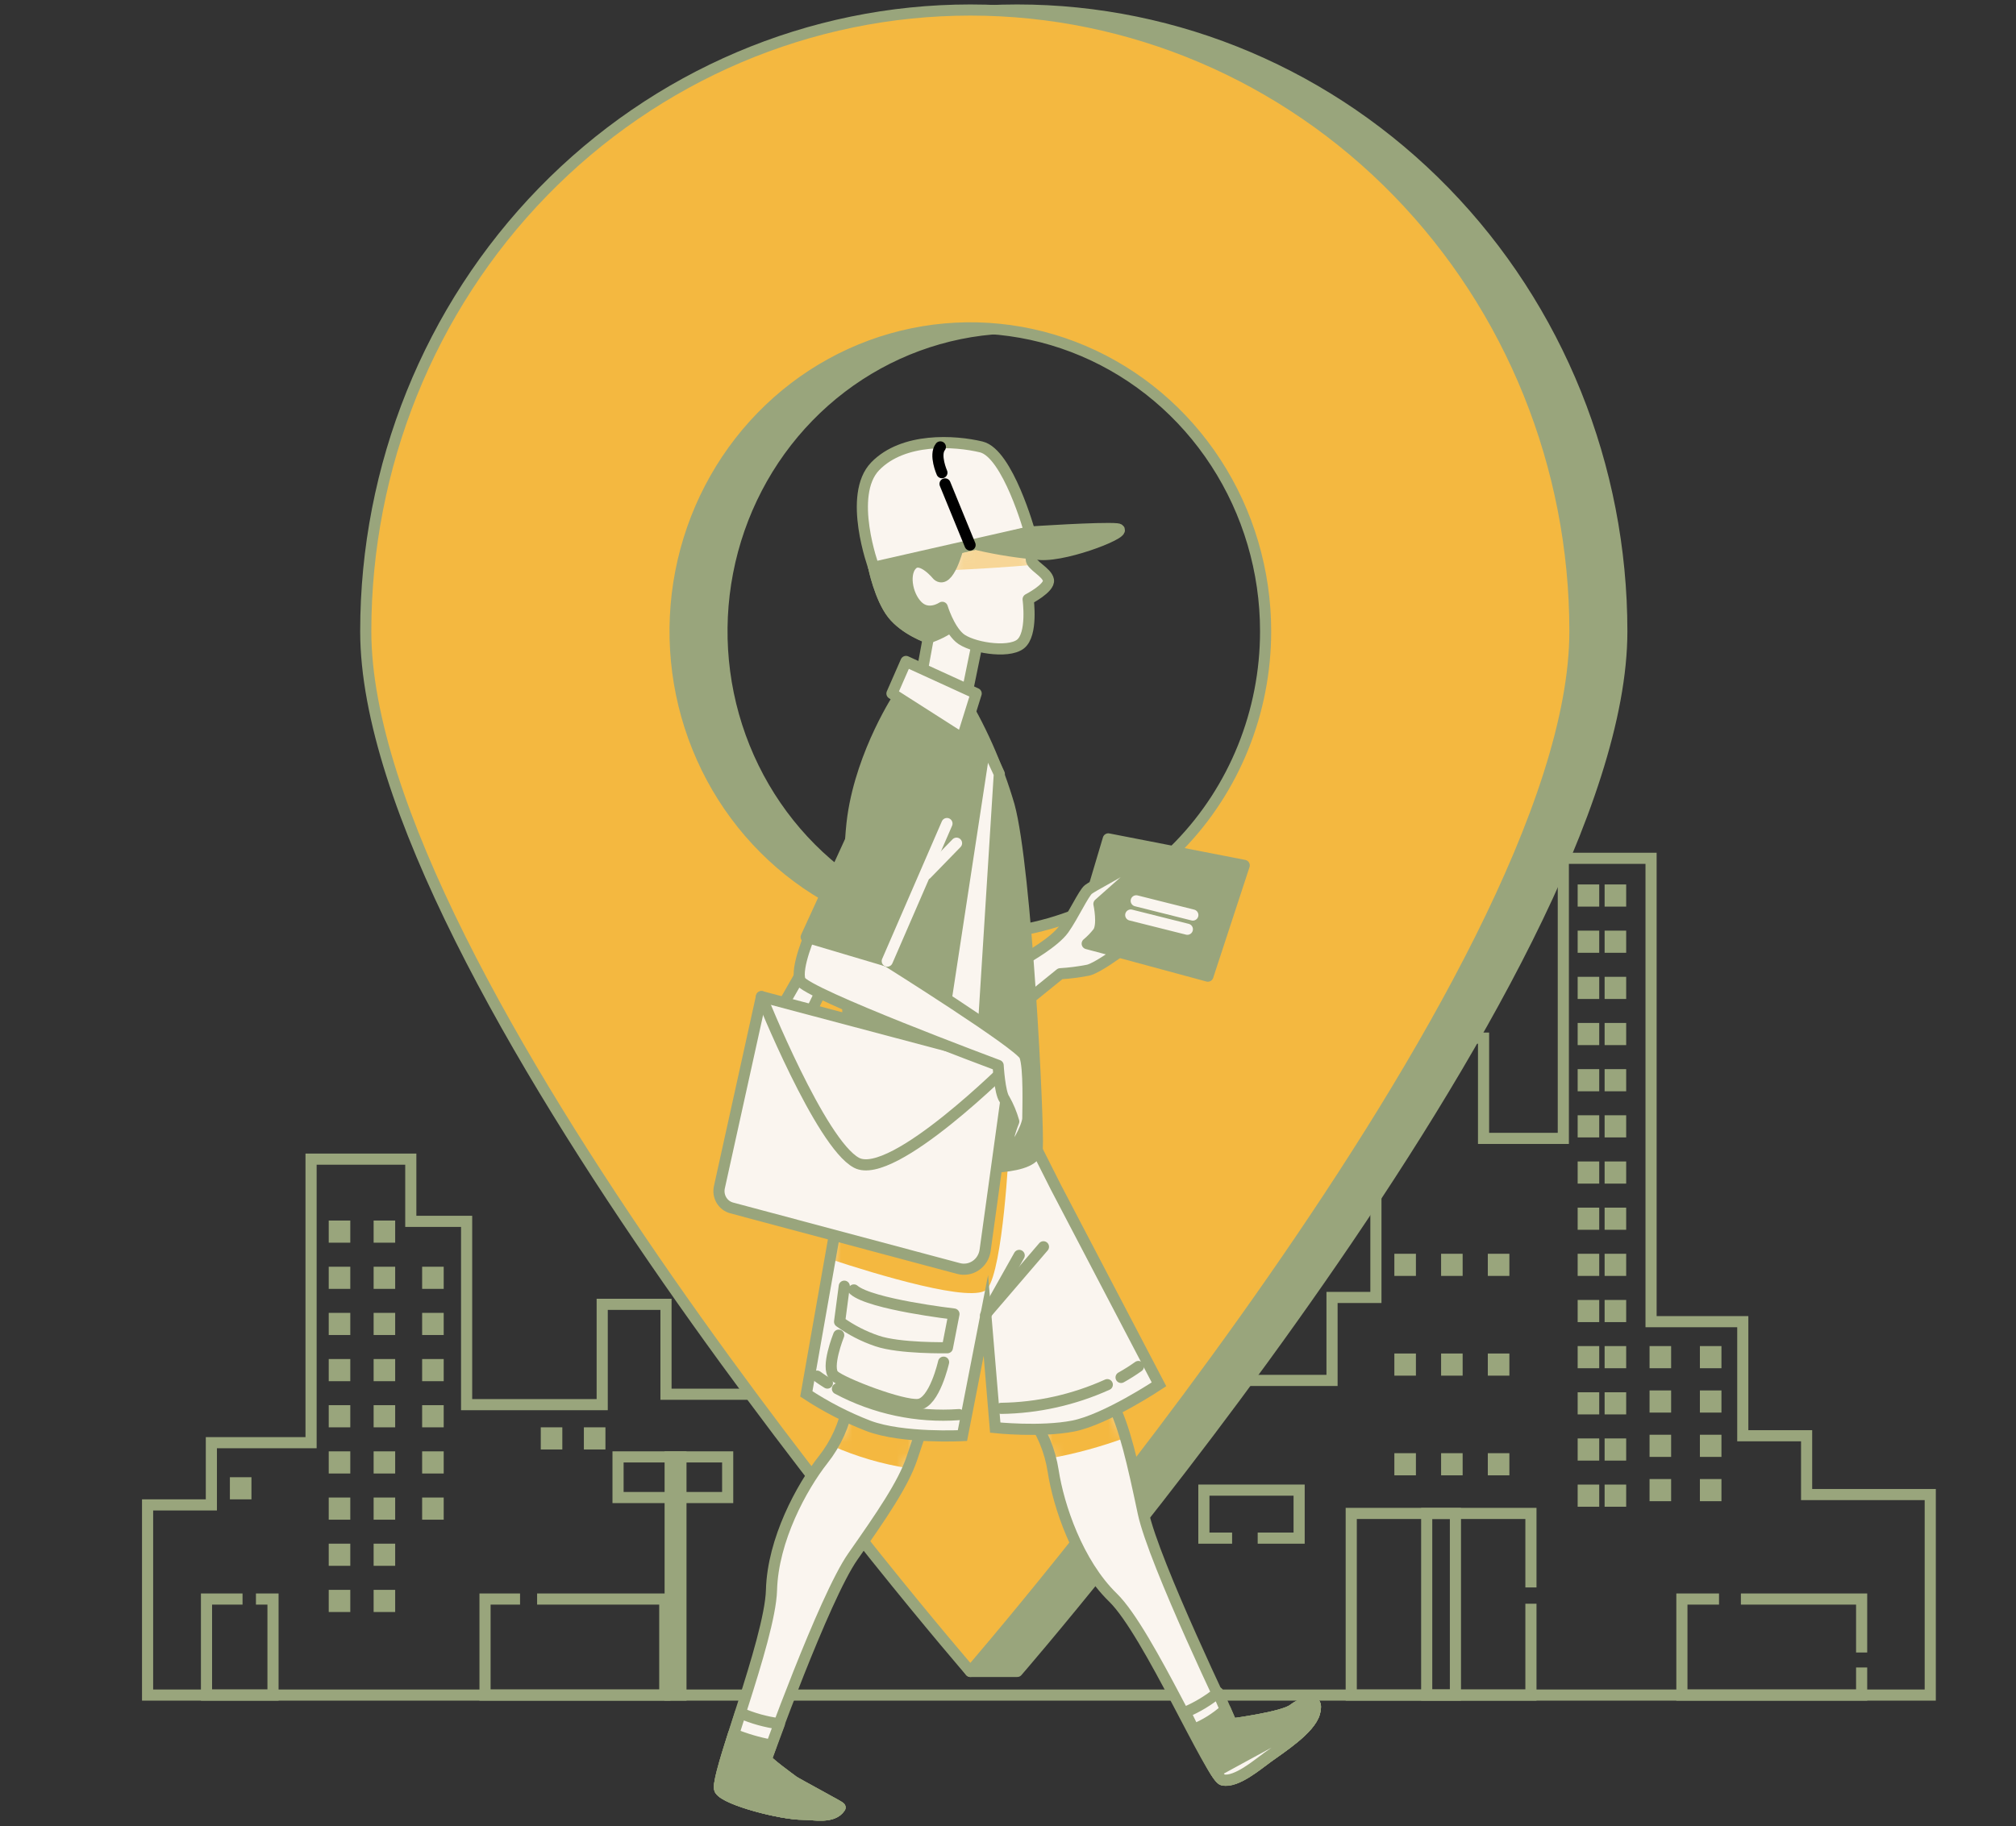 <svg width="181" height="164" viewBox="0 0 181 164" fill="none" xmlns="http://www.w3.org/2000/svg">
<rect x="0" y="0" width="181" height="164" fill="#333333" stroke="none"/>
<path d="M162.201 134.22V128.939H156.47V118.694H148.235V77.081H140.358V102.234H133.196V93.23H123.531V116.519H119.592V123.97H110.284V121.176H113.146V119.624H101.33V121.488H102.765V129.562H96.676V114.343H75.195V125.211H59.794V117.137H54.067V126.146H41.894V109.685H36.882V104.098H27.928V129.562H18.977V135.15H13.251V152.228H173.301V134.22H162.201Z" stroke="#99A57C" stroke-miterlimit="10"/>
<path d="M31.45 109.612H29.514V111.601H31.45V109.612Z" fill="#99A57C"/>
<path d="M35.48 109.612H33.545V111.601H35.48V109.612Z" fill="#99A57C"/>
<path d="M31.45 113.76H29.514V115.749H31.45V113.76Z" fill="#99A57C"/>
<path d="M35.48 113.76H33.545V115.749H35.48V113.76Z" fill="#99A57C"/>
<path d="M39.836 113.76H37.9V115.749H39.836V113.76Z" fill="#99A57C"/>
<path d="M39.836 117.903H37.9V119.892H39.836V117.903Z" fill="#99A57C"/>
<path d="M39.836 122.05H37.9V124.039H39.836V122.05Z" fill="#99A57C"/>
<path d="M39.836 126.193H37.9V128.183H39.836V126.193Z" fill="#99A57C"/>
<path d="M39.836 130.34H37.9V132.33H39.836V130.34Z" fill="#99A57C"/>
<path d="M39.836 134.488H37.9V136.477H39.836V134.488Z" fill="#99A57C"/>
<path d="M31.45 117.903H29.514V119.892H31.45V117.903Z" fill="#99A57C"/>
<path d="M35.48 117.903H33.545V119.892H35.48V117.903Z" fill="#99A57C"/>
<path d="M31.45 122.05H29.514V124.039H31.45V122.05Z" fill="#99A57C"/>
<path d="M35.48 122.05H33.545V124.039H35.48V122.05Z" fill="#99A57C"/>
<path d="M31.45 126.193H29.514V128.183H31.45V126.193Z" fill="#99A57C"/>
<path d="M35.48 126.193H33.545V128.183H35.48V126.193Z" fill="#99A57C"/>
<path d="M31.45 130.34H29.514V132.33H31.45V130.34Z" fill="#99A57C"/>
<path d="M22.575 132.663H20.64V134.652H22.575V132.663Z" fill="#99A57C"/>
<path d="M50.486 128.182H48.551V130.172H50.486V128.182Z" fill="#99A57C"/>
<path d="M54.357 128.182H52.421V130.172H54.357V128.182Z" fill="#99A57C"/>
<path d="M143.581 79.429H141.645V81.419H143.581V79.429Z" fill="#99A57C"/>
<path d="M146.001 79.429H144.065V81.419H146.001V79.429Z" fill="#99A57C"/>
<path d="M143.581 83.577H141.645V85.566H143.581V83.577Z" fill="#99A57C"/>
<path d="M146.001 83.577H144.065V85.566H146.001V83.577Z" fill="#99A57C"/>
<path d="M143.581 87.724H141.645V89.714H143.581V87.724Z" fill="#99A57C"/>
<path d="M146.001 87.724H144.065V89.714H146.001V87.724Z" fill="#99A57C"/>
<path d="M143.581 91.867H141.645V93.857H143.581V91.867Z" fill="#99A57C"/>
<path d="M146.001 91.867H144.065V93.857H146.001V91.867Z" fill="#99A57C"/>
<path d="M143.581 96.015H141.645V98.004H143.581V96.015Z" fill="#99A57C"/>
<path d="M146.001 96.015H144.065V98.004H146.001V96.015Z" fill="#99A57C"/>
<path d="M143.581 100.158H141.645V102.147H143.581V100.158Z" fill="#99A57C"/>
<path d="M146.001 100.158H144.065V102.147H146.001V100.158Z" fill="#99A57C"/>
<path d="M143.581 104.306H141.645V106.295H143.581V104.306Z" fill="#99A57C"/>
<path d="M146.001 104.306H144.065V106.295H146.001V104.306Z" fill="#99A57C"/>
<path d="M143.581 108.453H141.645V110.442H143.581V108.453Z" fill="#99A57C"/>
<path d="M146.001 108.453H144.065V110.442H146.001V108.453Z" fill="#99A57C"/>
<path d="M143.581 112.596H141.645V114.585H143.581V112.596Z" fill="#99A57C"/>
<path d="M146.001 112.596H144.065V114.585H146.001V112.596Z" fill="#99A57C"/>
<path d="M127.124 112.596H125.188V114.585H127.124V112.596Z" fill="#99A57C"/>
<path d="M131.319 112.596H129.384V114.585H131.319V112.596Z" fill="#99A57C"/>
<path d="M135.515 112.596H133.579V114.585H135.515V112.596Z" fill="#99A57C"/>
<path d="M127.124 121.553H125.188V123.542H127.124V121.553Z" fill="#99A57C"/>
<path d="M131.319 121.553H129.384V123.542H131.319V121.553Z" fill="#99A57C"/>
<path d="M135.515 121.553H133.579V123.542H135.515V121.553Z" fill="#99A57C"/>
<path d="M127.124 130.505H125.188V132.494H127.124V130.505Z" fill="#99A57C"/>
<path d="M131.319 130.505H129.384V132.494H131.319V130.505Z" fill="#99A57C"/>
<path d="M135.515 130.505H133.579V132.494H135.515V130.505Z" fill="#99A57C"/>
<path d="M143.581 116.744H141.645V118.733H143.581V116.744Z" fill="#99A57C"/>
<path d="M146.001 116.744H144.065V118.733H146.001V116.744Z" fill="#99A57C"/>
<path d="M143.581 120.886H141.645V122.876H143.581V120.886Z" fill="#99A57C"/>
<path d="M146.001 120.886H144.065V122.876H146.001V120.886Z" fill="#99A57C"/>
<path d="M143.581 125.034H141.645V127.023H143.581V125.034Z" fill="#99A57C"/>
<path d="M146.001 125.034H144.065V127.023H146.001V125.034Z" fill="#99A57C"/>
<path d="M150.036 120.886H148.1V122.876H150.036V120.886Z" fill="#99A57C"/>
<path d="M154.555 120.886H152.62V122.876H154.555V120.886Z" fill="#99A57C"/>
<path d="M150.036 124.87H148.1V126.859H150.036V124.87Z" fill="#99A57C"/>
<path d="M154.555 124.87H152.62V126.859H154.555V124.87Z" fill="#99A57C"/>
<path d="M150.036 128.849H148.1V130.838H150.036V128.849Z" fill="#99A57C"/>
<path d="M154.555 128.849H152.62V130.838H154.555V128.849Z" fill="#99A57C"/>
<path d="M150.036 132.827H148.1V134.817H150.036V132.827Z" fill="#99A57C"/>
<path d="M154.555 132.827H152.62V134.817H154.555V132.827Z" fill="#99A57C"/>
<path d="M143.581 129.181H141.645V131.171H143.581V129.181Z" fill="#99A57C"/>
<path d="M146.001 129.181H144.065V131.171H146.001V129.181Z" fill="#99A57C"/>
<path d="M143.581 133.325H141.645V135.314H143.581V133.325Z" fill="#99A57C"/>
<path d="M146.001 133.325H144.065V135.314H146.001V133.325Z" fill="#99A57C"/>
<path d="M35.48 130.34H33.545V132.33H35.48V130.34Z" fill="#99A57C"/>
<path d="M31.45 134.488H29.514V136.477H31.45V134.488Z" fill="#99A57C"/>
<path d="M35.48 134.488H33.545V136.477H35.48V134.488Z" fill="#99A57C"/>
<path d="M31.45 138.631H29.514V140.62H31.45V138.631Z" fill="#99A57C"/>
<path d="M35.48 138.631H33.545V140.62H35.48V138.631Z" fill="#99A57C"/>
<path d="M31.45 142.779H29.514V144.768H31.45V142.779Z" fill="#99A57C"/>
<path d="M35.48 142.779H33.545V144.768H35.48V142.779Z" fill="#99A57C"/>
<path d="M137.45 144.024V152.228H121.317V135.915H137.45V142.562" stroke="#99A57C" stroke-miterlimit="10"/>
<path d="M167.141 149.75V152.228H151.004V143.604H154.337" stroke="#99A57C" stroke-miterlimit="10"/>
<path d="M156.301 143.604H167.141V148.405" stroke="#99A57C" stroke-miterlimit="10"/>
<path d="M48.222 143.604H59.685V152.228H43.547V143.604H46.691" stroke="#99A57C" stroke-miterlimit="10"/>
<path d="M22.979 143.604H24.511V152.228H18.54V143.604H21.776" stroke="#99A57C" stroke-miterlimit="10"/>
<path d="M130.671 135.915H128.092V152.228H130.671V135.915Z" stroke="#99A57C" stroke-miterlimit="10"/>
<path d="M110.621 138.134H108.087V133.822H116.638V138.134H112.918" stroke="#99A57C" stroke-miterlimit="10"/>
<path d="M65.332 130.838H55.489V134.488H65.332V130.838Z" stroke="#99A57C" stroke-miterlimit="10"/>
<path d="M61.136 130.838H60.169V152.228H61.136V130.838Z" stroke="#99A57C" stroke-miterlimit="10"/>
<path d="M91.328 0.9C76.932 0.9 63.125 6.778 52.945 17.241C42.765 27.703 37.046 41.894 37.046 56.69C37.046 84.52 87.12 150.105 87.12 150.105H91.328C91.328 150.105 145.61 87.499 145.61 56.69C145.61 41.894 139.891 27.703 129.711 17.241C119.531 6.778 105.724 0.9 91.328 0.9ZM91.328 83.936C86.085 83.936 80.96 82.338 76.6 79.344C72.241 76.35 68.843 72.095 66.836 67.116C64.83 62.138 64.305 56.66 65.328 51.374C66.351 46.089 68.875 41.234 72.583 37.424C76.29 33.614 81.014 31.019 86.156 29.967C91.299 28.916 96.629 29.456 101.473 31.518C106.317 33.58 110.457 37.072 113.37 41.553C116.283 46.033 117.838 51.301 117.838 56.69C117.838 60.268 117.152 63.811 115.82 67.116C114.487 70.422 112.535 73.426 110.073 75.956C107.611 78.486 104.689 80.493 101.473 81.862C98.257 83.231 94.809 83.936 91.328 83.936Z" fill="#99A57C" stroke="#99A57C" stroke-linecap="round" stroke-linejoin="round"/>
<path d="M87.12 0.9C72.723 0.9 58.916 6.778 48.737 17.241C38.557 27.703 32.838 41.894 32.838 56.69C32.838 87.499 87.12 150.105 87.12 150.105C87.12 150.105 141.401 87.499 141.401 56.69C141.401 41.894 135.682 27.703 125.502 17.241C115.323 6.778 101.516 0.9 87.12 0.9ZM87.12 83.936C81.876 83.936 76.751 82.338 72.391 79.344C68.032 76.35 64.634 72.095 62.628 67.116C60.621 62.138 60.096 56.66 61.119 51.374C62.142 46.089 64.667 41.234 68.374 37.424C72.082 33.614 76.805 31.019 81.948 29.967C87.09 28.916 92.42 29.456 97.264 31.518C102.108 33.58 106.249 37.072 109.161 41.553C112.074 46.033 113.629 51.301 113.629 56.69C113.629 63.916 110.836 70.846 105.865 75.956C100.893 81.065 94.15 83.936 87.12 83.936Z" fill="#F4B840" stroke="#99A57C" stroke-linecap="round" stroke-linejoin="round"/>
<path d="M70.049 90.691L76.045 80.204L76.15 83.988L72.574 91.34L70.049 90.691Z" fill="#FAF5EF" stroke="#99A57C" stroke-linecap="round" stroke-linejoin="round"/>
<path d="M76.15 126.12C75.812 127.946 75.037 129.657 73.895 131.098C71.98 133.533 69.388 138.281 69.266 142.796C69.144 147.311 64.078 159.806 64.637 160.731C65.197 161.657 70.158 162.932 72.073 162.932C73.078 162.932 74.745 163.33 75.41 162.323C75.447 162.266 71.475 160.16 71.202 159.957C70.928 159.754 68.715 158.154 68.786 157.95C68.786 157.95 73.979 143.488 76.571 139.786C79.163 136.084 81.078 133.299 81.864 130.985C82.651 128.672 83.358 126.479 83.358 126.479L76.15 126.12Z" fill="#FAF5EF"/>
<mask id="mask0_157_2403" style="mask-type:luminance" maskUnits="userSpaceOnUse" x="64" y="126" width="20" height="38">
<path d="M76.15 126.12C75.812 127.946 75.037 129.657 73.895 131.098C71.98 133.533 69.388 138.281 69.266 142.796C69.144 147.311 64.078 159.806 64.637 160.731C65.197 161.657 70.158 162.932 72.073 162.932C73.078 162.932 74.745 163.33 75.41 162.323C75.447 162.266 71.475 160.16 71.202 159.957C70.928 159.754 68.715 158.154 68.786 157.95C68.786 157.95 73.979 143.488 76.571 139.786C79.163 136.084 81.078 133.299 81.864 130.985C82.651 128.672 83.358 126.479 83.358 126.479L76.15 126.12Z" fill="white"/>
</mask>
<g mask="url(#mask0_157_2403)">
<g style="mix-blend-mode:multiply">
<path d="M74.74 129.861C76.921 130.821 79.212 131.491 81.557 131.855C81.683 131.556 81.797 131.266 81.894 130.99C82.685 128.672 83.358 126.47 83.358 126.47L76.15 126.124C75.909 127.449 75.431 128.716 74.74 129.861Z" fill="#F4B840"/>
</g>
</g>
<path d="M76.15 126.12C75.812 127.946 75.037 129.657 73.895 131.098C71.98 133.533 69.388 138.281 69.266 142.796C69.144 147.311 64.078 159.806 64.637 160.731C65.197 161.657 70.158 162.932 72.073 162.932C73.078 162.932 74.745 163.33 75.41 162.323C75.447 162.266 71.475 160.16 71.202 159.957C70.928 159.754 68.715 158.154 68.786 157.95C68.786 157.95 73.979 143.488 76.571 139.786C79.163 136.084 81.078 133.299 81.864 130.985C82.651 128.672 83.358 126.479 83.358 126.479L76.15 126.12Z" stroke="#99A57C" stroke-linecap="round" stroke-linejoin="round"/>
<path d="M92.456 127.067C93.555 128.545 94.278 130.281 94.559 132.118C95.035 135.21 96.735 140.365 99.929 143.475C103.123 146.584 108.765 159.663 109.809 159.848C111.033 160.073 112.902 158.465 113.811 157.812C114.968 156.981 117.623 155.286 118.018 153.82C118.494 152.133 116.807 152.981 116.095 153.526C115.174 154.231 110.575 154.823 110.575 154.823C110.575 154.823 103.585 140.318 102.643 135.863C101.7 131.409 100.96 128.079 99.819 125.916C98.679 123.754 97.534 121.778 97.534 121.778L92.456 127.067Z" fill="#FAF5EF"/>
<mask id="mask1_157_2403" style="mask-type:luminance" maskUnits="userSpaceOnUse" x="92" y="121" width="27" height="39">
<path d="M92.456 127.067C93.555 128.545 94.278 130.281 94.559 132.118C95.035 135.21 96.735 140.365 99.929 143.475C103.123 146.584 108.765 159.663 109.809 159.848C111.033 160.073 112.902 158.465 113.811 157.812C114.968 156.981 117.623 155.286 118.018 153.82C118.494 152.133 116.807 152.981 116.095 153.526C115.174 154.231 110.575 154.823 110.575 154.823C110.575 154.823 103.585 140.318 102.643 135.863C101.7 131.409 100.96 128.079 99.819 125.916C98.679 123.754 97.534 121.778 97.534 121.778L92.456 127.067Z" fill="white"/>
</mask>
<g mask="url(#mask1_157_2403)">
<g style="mix-blend-mode:multiply">
<path d="M99.819 125.93C98.671 123.767 97.53 121.791 97.53 121.791L92.456 127.067C93.317 128.225 93.945 129.549 94.303 130.96C96.593 130.54 98.845 129.925 101.035 129.121C100.737 128.018 100.329 126.948 99.819 125.93Z" fill="#F4B840"/>
</g>
</g>
<path d="M92.456 127.067C93.555 128.545 94.278 130.281 94.559 132.118C95.035 135.21 96.735 140.365 99.929 143.475C103.123 146.584 108.765 159.663 109.809 159.848C111.033 160.073 112.902 158.465 113.811 157.812C114.968 156.981 117.623 155.286 118.018 153.82C118.494 152.133 116.807 152.981 116.095 153.526C115.174 154.231 110.575 154.823 110.575 154.823C110.575 154.823 103.585 140.318 102.643 135.863C101.7 131.409 100.96 128.079 99.819 125.916C98.679 123.754 97.534 121.778 97.534 121.778L92.456 127.067Z" stroke="#99A57C" stroke-linecap="round" stroke-linejoin="round"/>
<path d="M118.023 153.82C118.498 152.133 116.811 152.981 116.1 153.526C115.178 154.231 110.579 154.823 110.579 154.823C110.579 154.823 110.082 153.699 109.359 152.003C108.462 152.732 107.471 153.327 106.413 153.772C107.991 156.968 109.3 159.775 109.813 159.866C111.038 160.091 112.906 158.482 113.815 157.829C114.959 156.981 117.614 155.286 118.023 153.82Z" fill="#FAF5EF" stroke="#99A57C" stroke-linecap="round" stroke-linejoin="round"/>
<path d="M76.302 103.008L72.393 125.181C74.156 126.341 76.034 127.307 77.994 128.062C81.074 129.212 86.409 128.926 86.409 128.926L88.513 118.136L89.355 128.209C89.355 128.209 93.416 128.641 96.357 128.066C99.298 127.491 104.057 124.321 104.057 124.321L94.8 106.624L92.696 102.45L76.315 102.018L76.302 103.008Z" fill="#FAF5EF"/>
<mask id="mask2_157_2403" style="mask-type:luminance" maskUnits="userSpaceOnUse" x="72" y="102" width="33" height="27">
<path d="M76.302 103.008L72.393 125.181C74.156 126.341 76.034 127.307 77.994 128.062C81.074 129.212 86.409 128.926 86.409 128.926L88.513 118.136L89.355 128.209C89.355 128.209 93.416 128.641 96.357 128.066C99.298 127.491 104.057 124.321 104.057 124.321L94.8 106.624L92.696 102.45L76.315 102.018L76.302 103.008Z" fill="white"/>
</mask>
<g mask="url(#mask2_157_2403)">
<g style="mix-blend-mode:multiply">
<path d="M88.648 115.736C90.07 113.906 90.584 103.151 90.584 103.151L76.302 102.039V103.008L74.518 113.072C78.516 114.395 87.541 117.154 88.648 115.736Z" fill="#F4B840"/>
</g>
</g>
<path d="M76.302 103.008L72.393 125.181C74.156 126.341 76.034 127.307 77.994 128.062C81.074 129.212 86.409 128.926 86.409 128.926L88.513 118.136L89.355 128.209C89.355 128.209 93.416 128.641 96.357 128.066C99.298 127.491 104.057 124.321 104.057 124.321L94.8 106.624L92.696 102.45L76.315 102.018L76.302 103.008Z" stroke="#99A57C" stroke-miterlimit="10"/>
<path d="M100.451 85.502L108.446 87.664L111.707 77.717L99.504 75.338L96.769 84.528L100.451 85.502Z" fill="#99A57C" stroke="#99A57C" stroke-linecap="round" stroke-linejoin="round"/>
<path d="M102.012 80.9L107.095 82.176" stroke="#FAF5EF" stroke-linecap="round" stroke-linejoin="round"/>
<path d="M101.52 82.176L106.603 83.452" stroke="#FAF5EF" stroke-linecap="round" stroke-linejoin="round"/>
<path d="M92.141 86.042C92.141 86.042 94.665 84.637 95.507 83.447C96.348 82.258 97.295 80.204 97.716 79.879C98.137 79.555 100.241 78.474 100.661 78.15C101.082 77.825 101.713 78.474 100.977 79.123C100.241 79.771 98.663 81.177 98.663 81.177C98.663 81.177 99.084 83.123 98.558 83.772C98.276 84.129 97.959 84.456 97.611 84.745L100.451 85.502C100.451 85.502 98.558 86.907 97.716 87.123C96.882 87.288 96.039 87.397 95.191 87.448L91.72 90.259L92.141 86.042Z" fill="#FAF5EF" stroke="#99A57C" stroke-linecap="round" stroke-linejoin="round"/>
<path d="M80.779 62.425C80.779 62.425 77.413 67.463 76.571 73.362C75.729 79.261 76.293 103.008 76.293 103.008C76.293 103.008 80.77 104.876 84.288 104.876C87.806 104.876 92.969 105.166 93.125 103.147C93.281 101.127 92.144 77.963 90.6 72.35C89.531 68.687 87.973 65.194 85.971 61.971C85.971 61.971 82.462 59.544 80.779 62.425Z" fill="#99A57C" stroke="#99A57C" stroke-linecap="round" stroke-linejoin="round"/>
<path d="M88.459 66.797L83.935 96.422L87.933 97.935L89.721 69.5L88.459 66.797Z" fill="#FAF5EF" stroke="#99A57C" stroke-linecap="round" stroke-linejoin="round"/>
<path d="M78.443 50.947C78.443 50.947 79.003 53.68 80.126 55.12C81.25 56.56 83.346 57.283 83.346 57.283L82.744 60.556L86.666 63.004L88.105 55.985L88.525 47.638C88.525 47.638 78.704 49.364 78.443 50.947Z" fill="#FAF5EF" stroke="#99A57C" stroke-linecap="round" stroke-linejoin="round"/>
<path d="M78.443 50.947C78.443 50.947 79.003 53.68 80.126 55.12C81.25 56.56 83.346 57.283 83.346 57.283C83.346 57.283 86.712 56.275 86.985 53.974C87.187 52.313 86.884 49.463 86.695 47.997C83.838 48.577 78.645 49.801 78.443 50.947Z" fill="#99A57C" stroke="#99A57C" stroke-linecap="round" stroke-linejoin="round"/>
<path d="M84.174 51.66C84.174 51.66 82.773 49.93 81.936 50.653C81.098 51.375 81.372 53.39 82.357 54.398C83.341 55.406 84.599 54.541 84.599 54.541C84.599 54.541 85.159 56.409 86.139 57.274C87.12 58.139 90.478 58.714 91.61 57.849C92.742 56.984 92.308 53.818 92.308 53.818C92.308 53.818 94.269 52.811 94.13 52.089C93.991 51.366 92.586 50.791 92.586 50.22C92.574 49.785 92.528 49.351 92.447 48.923V47.768L86.009 49.208C86.009 49.208 85.163 52.525 84.174 51.66Z" fill="#FAF5EF"/>
<mask id="mask3_157_2403" style="mask-type:luminance" maskUnits="userSpaceOnUse" x="81" y="47" width="14" height="12">
<path d="M84.174 51.66C84.174 51.66 82.773 49.93 81.936 50.653C81.098 51.375 81.372 53.39 82.357 54.398C83.341 55.406 84.599 54.541 84.599 54.541C84.599 54.541 85.159 56.409 86.139 57.274C87.12 58.139 90.478 58.714 91.61 57.849C92.742 56.984 92.308 53.818 92.308 53.818C92.308 53.818 94.269 52.811 94.13 52.089C93.991 51.366 92.586 50.791 92.586 50.22C92.574 49.785 92.528 49.351 92.447 48.923V47.768L86.009 49.208C86.009 49.208 85.163 52.525 84.174 51.66Z" fill="white"/>
</mask>
<g mask="url(#mask3_157_2403)">
<g style="mix-blend-mode:multiply" opacity="0.5">
<g style="mix-blend-mode:multiply">
<path d="M86.005 49.221C85.825 49.916 85.562 50.586 85.223 51.215C87.747 51.098 90.445 50.934 92.86 50.718C92.711 50.596 92.612 50.422 92.582 50.229C92.57 49.793 92.524 49.359 92.443 48.931V47.768L86.005 49.221Z" fill="#F4B840"/>
</g>
</g>
</g>
<path d="M84.174 51.66C84.174 51.66 82.773 49.93 81.936 50.653C81.098 51.375 81.372 53.39 82.357 54.398C83.341 55.406 84.599 54.541 84.599 54.541C84.599 54.541 85.159 56.409 86.139 57.274C87.12 58.139 90.478 58.714 91.61 57.849C92.742 56.984 92.308 53.818 92.308 53.818C92.308 53.818 94.269 52.811 94.13 52.089C93.991 51.366 92.586 50.791 92.586 50.22C92.574 49.785 92.528 49.351 92.447 48.923V47.768L86.009 49.208C86.009 49.208 85.163 52.525 84.174 51.66Z" stroke="#99A57C" stroke-linecap="round" stroke-linejoin="round"/>
<path d="M78.443 50.947L92.443 47.768C92.443 47.768 90.482 40.714 88.105 40.139C85.727 39.564 81.103 39.274 78.582 41.869C76.062 44.464 78.443 50.947 78.443 50.947Z" fill="#FAF5EF" stroke="#99A57C" stroke-linecap="round" stroke-linejoin="round"/>
<path d="M87.823 48.931C89.668 49.353 91.54 49.642 93.424 49.796C95.949 49.939 101.684 47.634 100.287 47.491C98.89 47.349 92.444 47.781 92.444 47.781L87.823 48.931Z" fill="#99A57C" stroke="#99A57C" stroke-linecap="round" stroke-linejoin="round"/>
<path d="M81.343 59.402L80.081 62.282L86.384 66.308L87.642 62.282L81.343 59.402Z" fill="#FAF5EF" stroke="#99A57C" stroke-linecap="round" stroke-linejoin="round"/>
<path d="M68.366 89.502L90.773 95.448L88.446 112.289C88.408 112.564 88.313 112.828 88.169 113.064C88.025 113.299 87.834 113.5 87.608 113.654C87.383 113.808 87.129 113.911 86.862 113.957C86.595 114.003 86.322 113.99 86.06 113.92L65.689 108.479C65.307 108.378 64.978 108.127 64.772 107.781C64.567 107.435 64.5 107.02 64.587 106.624L68.366 89.502Z" fill="#FAF5EF" stroke="#99A57C" stroke-linecap="round" stroke-linejoin="round"/>
<path d="M68.366 89.502C68.366 89.502 73.655 102.692 76.895 104.422C80.135 106.152 90.781 95.462 90.781 95.462" stroke="#99A57C" stroke-linecap="round" stroke-linejoin="round"/>
<path d="M72.813 83.724C72.813 83.724 71.412 86.89 71.833 88.049C72.254 89.208 89.615 95.678 89.615 95.678C89.615 95.678 89.754 98.121 90.175 98.705C90.535 99.339 90.818 100.016 91.016 100.72C91.016 100.72 90.175 102.736 90.596 103.168C91.016 103.601 92.279 101.153 92.279 100.435C92.279 99.717 92.418 95.829 92.001 94.813C91.585 93.796 79.676 86.323 79.676 86.323L72.813 83.724Z" fill="#FAF5EF" stroke="#99A57C" stroke-linecap="round" stroke-linejoin="round"/>
<path d="M80.501 66.455L72.38 84.152L79.659 86.315L85.542 72.212" fill="#99A57C"/>
<path d="M80.501 66.455L72.38 84.152L79.659 86.315L85.542 72.212" stroke="#99A57C" stroke-linecap="round" stroke-linejoin="round"/>
<path d="M79.66 86.315L85.02 73.959" stroke="#FAF5EF" stroke-linecap="round" stroke-linejoin="round"/>
<path d="M83.182 78.496L85.879 75.723" stroke="#FAF5EF" stroke-linecap="round" stroke-linejoin="round"/>
<path d="M75.186 124.719C78.548 126.51 82.325 127.313 86.102 127.041" stroke="#99A57C" stroke-linecap="round" stroke-linejoin="round"/>
<path d="M73.36 123.585C73.36 123.585 73.684 123.836 74.286 124.208" stroke="#99A57C" stroke-linecap="round" stroke-linejoin="round"/>
<path d="M100.653 123.702C101.187 123.404 101.706 123.076 102.206 122.72" stroke="#99A57C" stroke-linecap="round" stroke-linejoin="round"/>
<path d="M89.881 126.479C93.166 126.434 96.409 125.71 99.416 124.351" stroke="#99A57C" stroke-linecap="round" stroke-linejoin="round"/>
<path d="M88.483 118.119L91.505 112.743" stroke="#99A57C" stroke-linecap="round" stroke-linejoin="round"/>
<path d="M88.647 117.838L93.684 111.969" stroke="#99A57C" stroke-linecap="round" stroke-linejoin="round"/>
<path d="M75.801 115.507L75.38 118.699C76.414 119.442 77.548 120.025 78.747 120.428C80.762 121.12 85.058 121.034 85.058 121.034L85.648 118.007C85.648 118.007 78.174 117.142 76.664 115.844" stroke="#99A57C" stroke-linecap="round" stroke-linejoin="round"/>
<path d="M75.3 119.905C75.3 119.905 74.122 122.842 74.879 123.534C75.637 124.225 81.006 126.293 82.454 126.128C83.901 125.964 84.717 122.331 84.717 122.331" stroke="#99A57C" stroke-linecap="round" stroke-linejoin="round"/>
<path d="M118.023 153.82C118.498 152.133 116.811 152.981 116.1 153.526C115.178 154.231 110.579 154.823 110.579 154.823L110.019 153.526C109.176 154.288 108.211 154.893 107.167 155.316C108.391 157.816 109.371 159.78 109.801 159.853C111.025 160.078 112.893 158.469 113.802 157.816C114.959 156.982 117.615 155.286 118.023 153.82Z" fill="#99A57C" stroke="#99A57C" stroke-linecap="round" stroke-linejoin="round"/>
<path d="M114.526 156.181C112.633 157.193 110.423 158.422 109.148 159.109C109.426 159.542 109.649 159.823 109.801 159.849C111.025 160.074 112.893 158.465 113.802 157.812C114.96 156.981 117.615 155.286 118.01 153.82C118.212 153.111 118.01 152.851 117.695 152.83C116.996 154.032 115.91 155.455 114.526 156.181Z" fill="#FAF5EF" stroke="#99A57C" stroke-linecap="round" stroke-linejoin="round"/>
<path d="M71.231 159.957C71.029 159.801 68.744 158.154 68.816 157.95C68.816 157.95 69.274 156.683 69.977 154.806C68.772 154.651 67.594 154.325 66.476 153.837C65.357 157.332 64.372 160.299 64.65 160.731C65.21 161.657 70.171 162.932 72.085 162.932C73.091 162.932 74.757 163.33 75.422 162.323C75.46 162.266 71.488 160.152 71.231 159.957Z" fill="#FAF5EF" stroke="#99A57C" stroke-linecap="round" stroke-linejoin="round"/>
<path d="M75.422 162.323C75.46 162.266 71.488 160.16 71.214 159.957C70.941 159.754 68.727 158.154 68.799 157.95L69.245 156.726C68.085 156.51 66.949 156.177 65.853 155.732C65.012 158.352 64.418 160.376 64.633 160.731C65.193 161.657 70.154 162.932 72.068 162.932C73.091 162.932 74.757 163.33 75.422 162.323Z" fill="#99A57C" stroke="#99A57C" stroke-linecap="round" stroke-linejoin="round"/>
<path d="M71.484 161.977C68.904 161.817 66.039 160.727 64.637 160.13C64.581 160.326 64.581 160.535 64.637 160.731C65.197 161.657 70.158 162.932 72.073 162.932C73.078 162.932 74.745 163.33 75.409 162.323C75.222 162.186 75.023 162.066 74.816 161.964C73.707 162.047 72.593 162.052 71.484 161.977Z" fill="#FAF5EF" stroke="#99A57C" stroke-linecap="round" stroke-linejoin="round"/>
<path d="M87.095 48.944L84.848 43.456" stroke="black" stroke-linecap="round" stroke-linejoin="round"/>
<path d="M84.566 42.449C84.566 42.449 83.863 40.857 84.427 40.135" stroke="black" stroke-linecap="round" stroke-linejoin="round"/>
</svg>
